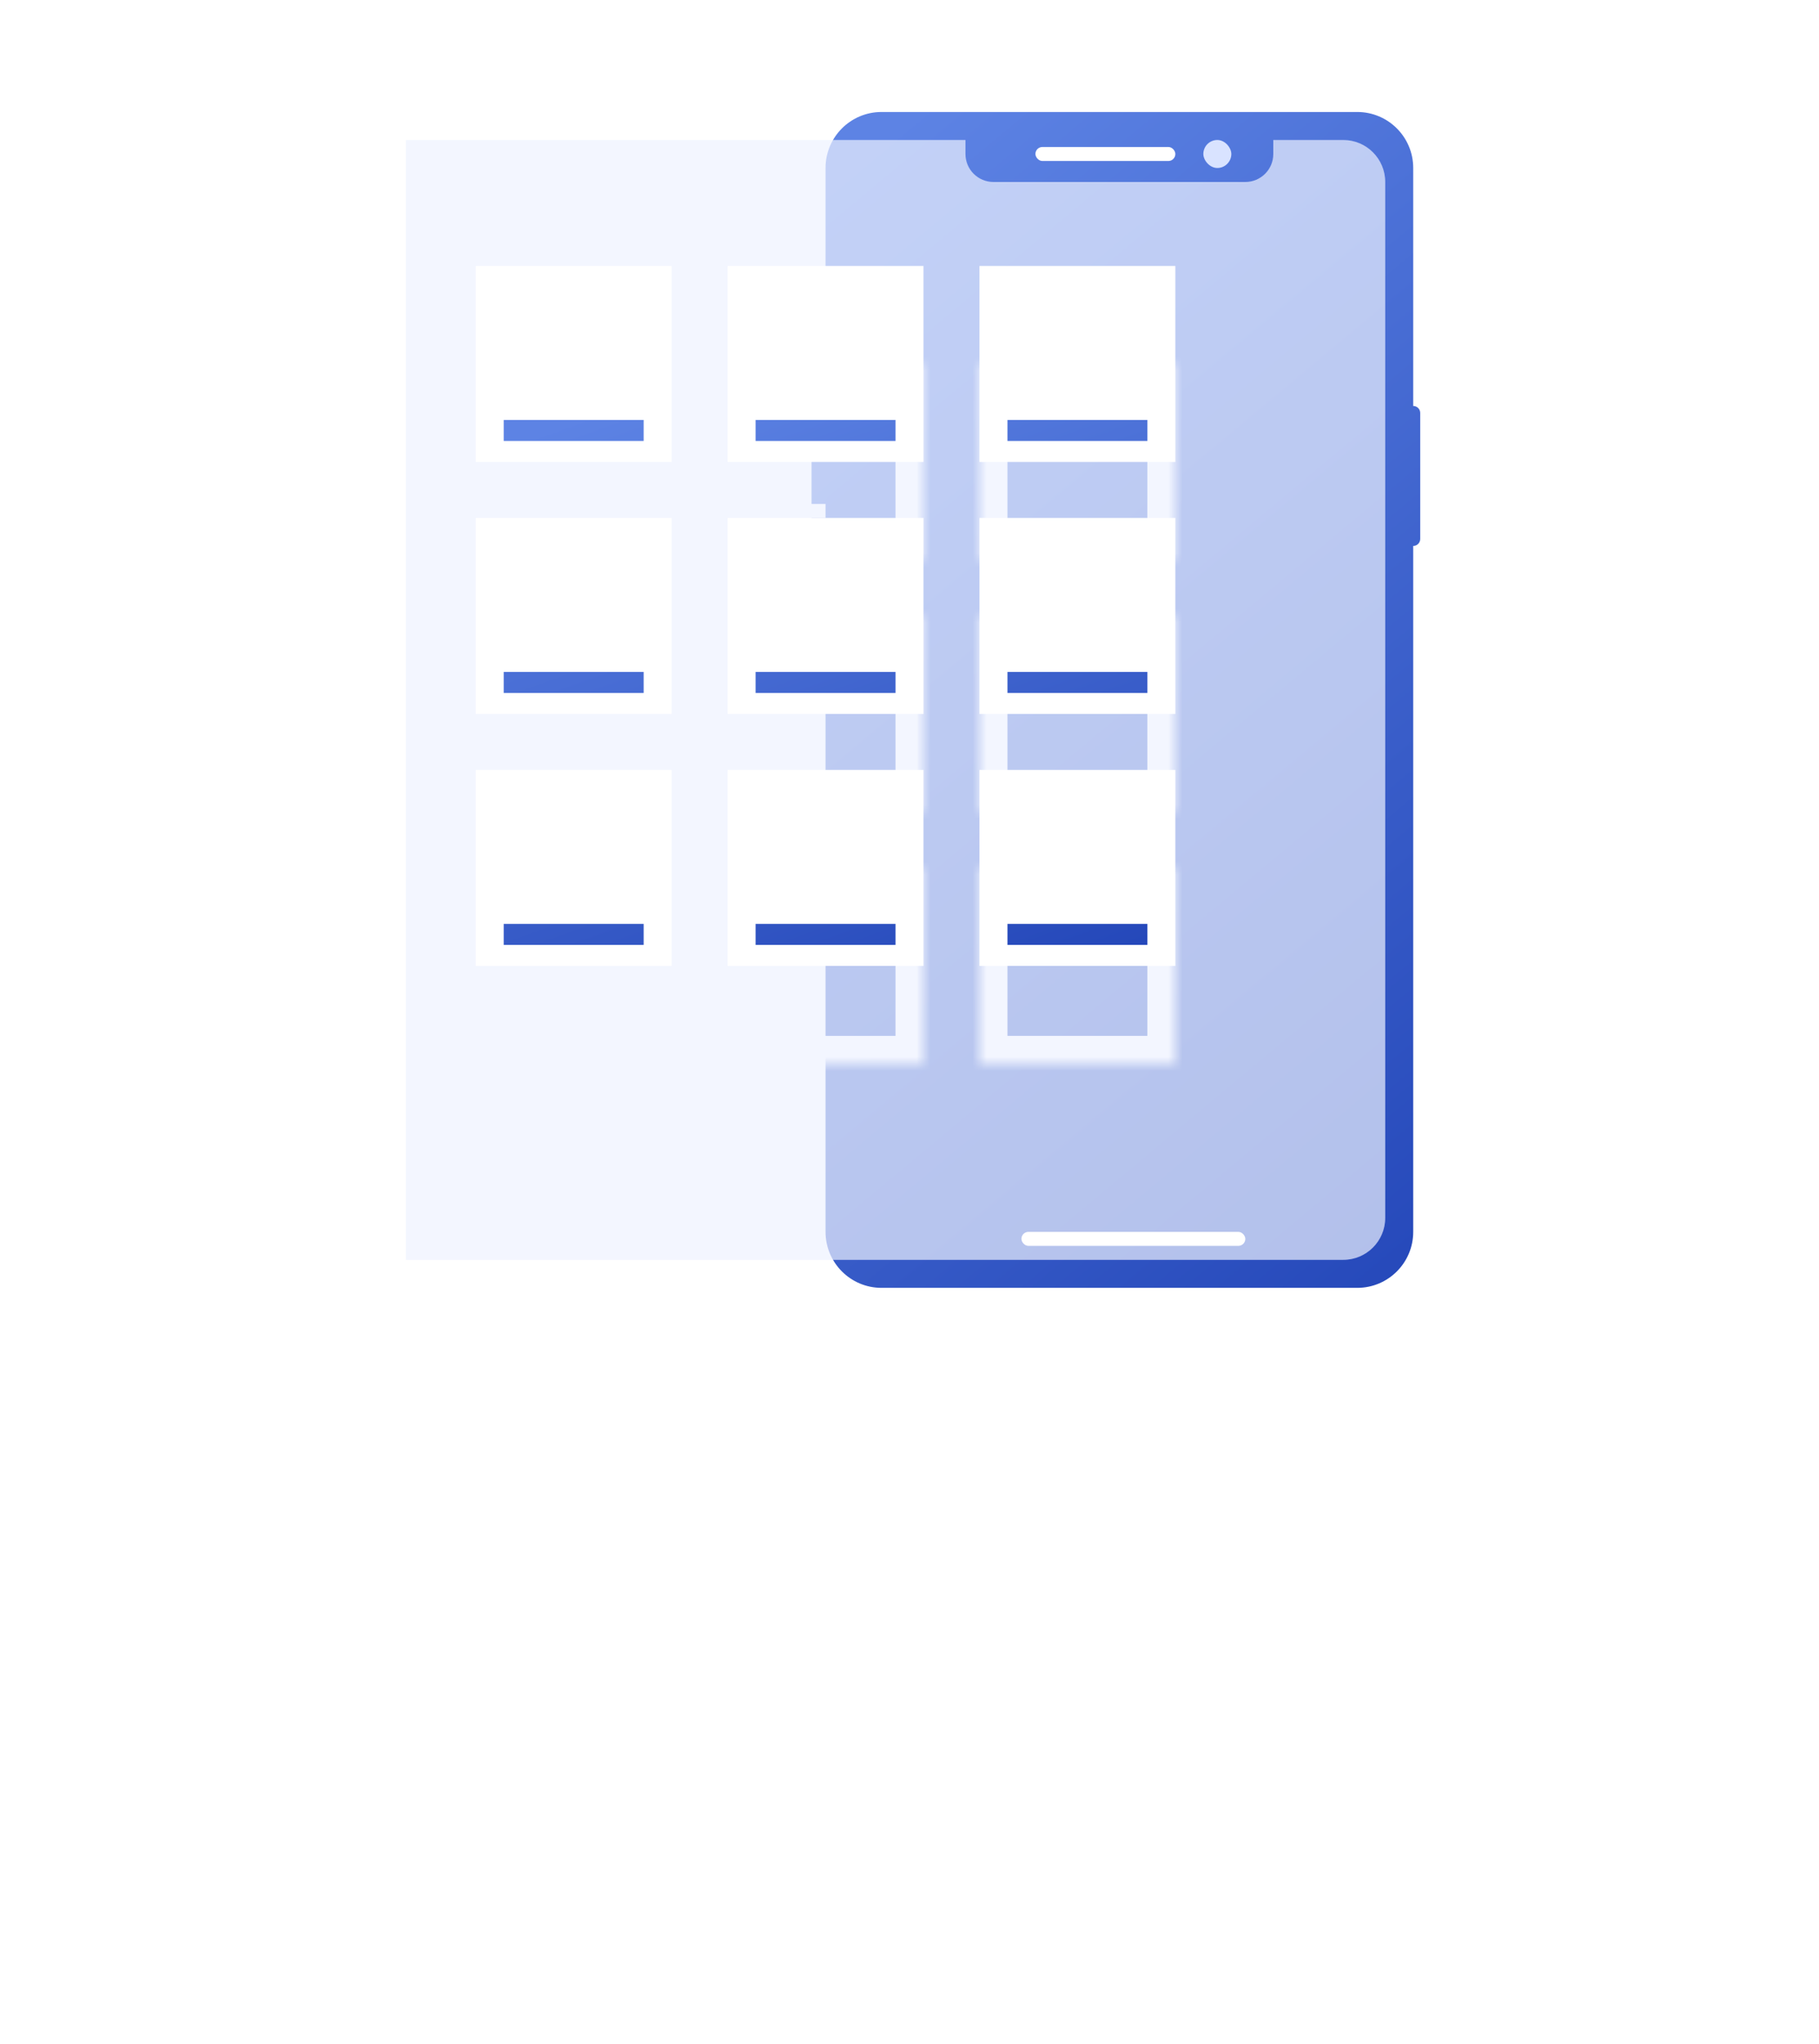 <svg width="130" height="146" viewBox="0 0 130 146" fill="none" xmlns="http://www.w3.org/2000/svg">
<g filter="url(#filter0_ddddd_3953_29681)">
<rect x="32" y="13" width="66" height="77" fill="white"/>
</g>
<path fill-rule="evenodd" clip-rule="evenodd" d="M63 92C60.791 92 59 90.209 59 88L59 45H58V37H59V36H58V28H59V25H58V21H59L59 12C59 9.791 60.791 8 63 8L97 8C99.209 8 101 9.791 101 12L101 29C101.276 29 101.5 29.224 101.5 29.5V38.5C101.5 38.776 101.276 39 101 39V88C101 90.209 99.209 92 97 92H63Z" fill="url(#paint0_linear_3953_29681)"/>
<mask id="path-3-inside-1_3953_29681" fill="white">
<path fill-rule="evenodd" clip-rule="evenodd" d="M34 26H48V40H34V26ZM34 44H48V58H34V44ZM48 62H34V76H48V62ZM52 26H66V40H52V26ZM66 44H52V58H66V44ZM52 62H66V76H52V62ZM84 26H70V40H84V26ZM70 44H84V58H70V44ZM84 62H70V76H84V62Z"/>
</mask>
<path d="M48 26H50V24H48V26ZM34 26V24H32V26H34ZM48 40V42H50V40H48ZM34 40H32V42H34V40ZM48 44H50V42H48V44ZM34 44V42H32V44H34ZM48 58V60H50V58H48ZM34 58H32V60H34V58ZM34 62V60H32V62H34ZM48 62H50V60H48V62ZM34 76H32V78H34V76ZM48 76V78H50V76H48ZM66 26H68V24H66V26ZM52 26V24H50V26H52ZM66 40V42H68V40H66ZM52 40H50V42H52V40ZM52 44V42H50V44H52ZM66 44H68V42H66V44ZM52 58H50V60H52V58ZM66 58V60H68V58H66ZM66 62H68V60H66V62ZM52 62V60H50V62H52ZM66 76V78H68V76H66ZM52 76H50V78H52V76ZM70 26V24H68V26H70ZM84 26H86V24H84V26ZM70 40H68V42H70V40ZM84 40V42H86V40H84ZM84 44H86V42H84V44ZM70 44V42H68V44H70ZM84 58V60H86V58H84ZM70 58H68V60H70V58ZM70 62V60H68V62H70ZM84 62H86V60H84V62ZM70 76H68V78H70V76ZM84 76V78H86V76H84ZM48 24H34V28H48V24ZM50 40V26H46V40H50ZM34 42H48V38H34V42ZM32 26V40H36V26H32ZM48 42H34V46H48V42ZM50 58V44H46V58H50ZM34 60H48V56H34V60ZM32 44V58H36V44H32ZM34 64H48V60H34V64ZM36 76V62H32V76H36ZM48 74H34V78H48V74ZM46 62V76H50V62H46ZM66 24H52V28H66V24ZM68 40V26H64V40H68ZM52 42H66V38H52V42ZM50 26V40H54V26H50ZM52 46H66V42H52V46ZM54 58V44H50V58H54ZM66 56H52V60H66V56ZM64 44V58H68V44H64ZM66 60H52V64H66V60ZM68 76V62H64V76H68ZM52 78H66V74H52V78ZM50 62V76H54V62H50ZM70 28H84V24H70V28ZM72 40V26H68V40H72ZM84 38H70V42H84V38ZM82 26V40H86V26H82ZM84 42H70V46H84V42ZM86 58V44H82V58H86ZM70 60H84V56H70V60ZM68 44V58H72V44H68ZM70 64H84V60H70V64ZM72 76V62H68V76H72ZM84 74H70V78H84V74ZM82 62V76H86V62H82Z" fill="white" mask="url(#path-3-inside-1_3953_29681)"/>
<g filter="url(#filter1_b_3953_29681)">
<path d="M69 10H29V90H96C97.657 90 99 88.657 99 87V13C99 11.343 97.657 10 96 10H91V11C91 12.105 90.105 13 89 13H71C69.895 13 69 12.105 69 11V10Z" fill="#EFF3FF" fill-opacity="0.7"/>
</g>
<path fill-rule="evenodd" clip-rule="evenodd" d="M34 19H48V33H34V19ZM34 37H48V51H34V37ZM48 55H34V69H48V55ZM52 19H66V33H52V19ZM66 37H52V51H66V37ZM52 55H66V69H52V55ZM84 19H70V33H84V19ZM70 37H84V51H70V37ZM84 55H70V69H84V55Z" fill="white"/>
<path fill-rule="evenodd" clip-rule="evenodd" d="M36 30H46V31.5H36V30ZM36 48H46V49.5H36V48ZM46 66H36V67.5H46V66ZM54 30H64V31.5H54V30ZM64 48H54V49.5H64V48ZM54 66H64V67.5H54V66ZM82 30H72V31.5H82V30ZM72 48H82V49.5H72V48ZM82 66H72V67.5H82V66Z" fill="url(#paint1_linear_3953_29681)"/>
<rect x="73" y="88" width="16" height="1" rx="0.5" fill="white"/>
<rect x="74" y="10.5" width="10" height="1" rx="0.5" fill="white"/>
<rect x="86" y="10" width="2" height="2" rx="1" fill="#D9E3FF"/>
<defs>
<filter id="filter0_ddddd_3953_29681" x="0" y="5" width="130" height="141" filterUnits="userSpaceOnUse" color-interpolation-filters="sRGB">
<feFlood flood-opacity="0" result="BackgroundImageFix"/>
<feColorMatrix in="SourceAlpha" type="matrix" values="0 0 0 0 0 0 0 0 0 0 0 0 0 0 0 0 0 0 127 0" result="hardAlpha"/>
<feOffset dy="1.5"/>
<feGaussianBlur stdDeviation="1"/>
<feColorMatrix type="matrix" values="0 0 0 0 0.302 0 0 0 0 0.416 0 0 0 0 0.741 0 0 0 0.2 0"/>
<feBlend mode="normal" in2="BackgroundImageFix" result="effect1_dropShadow_3953_29681"/>
<feColorMatrix in="SourceAlpha" type="matrix" values="0 0 0 0 0 0 0 0 0 0 0 0 0 0 0 0 0 0 127 0" result="hardAlpha"/>
<feOffset dy="3.5"/>
<feGaussianBlur stdDeviation="2.5"/>
<feColorMatrix type="matrix" values="0 0 0 0 0.302 0 0 0 0 0.416 0 0 0 0 0.741 0 0 0 0.144 0"/>
<feBlend mode="normal" in2="effect1_dropShadow_3953_29681" result="effect2_dropShadow_3953_29681"/>
<feColorMatrix in="SourceAlpha" type="matrix" values="0 0 0 0 0 0 0 0 0 0 0 0 0 0 0 0 0 0 127 0" result="hardAlpha"/>
<feOffset dy="7"/>
<feGaussianBlur stdDeviation="5"/>
<feColorMatrix type="matrix" values="0 0 0 0 0.302 0 0 0 0 0.416 0 0 0 0 0.741 0 0 0 0.119 0"/>
<feBlend mode="normal" in2="effect2_dropShadow_3953_29681" result="effect3_dropShadow_3953_29681"/>
<feColorMatrix in="SourceAlpha" type="matrix" values="0 0 0 0 0 0 0 0 0 0 0 0 0 0 0 0 0 0 127 0" result="hardAlpha"/>
<feOffset dy="12"/>
<feGaussianBlur stdDeviation="9"/>
<feColorMatrix type="matrix" values="0 0 0 0 0.302 0 0 0 0 0.416 0 0 0 0 0.741 0 0 0 0.1 0"/>
<feBlend mode="normal" in2="effect3_dropShadow_3953_29681" result="effect4_dropShadow_3953_29681"/>
<feColorMatrix in="SourceAlpha" type="matrix" values="0 0 0 0 0 0 0 0 0 0 0 0 0 0 0 0 0 0 127 0" result="hardAlpha"/>
<feOffset dy="24"/>
<feGaussianBlur stdDeviation="16"/>
<feColorMatrix type="matrix" values="0 0 0 0 0.302 0 0 0 0 0.416 0 0 0 0 0.741 0 0 0 0.081 0"/>
<feBlend mode="normal" in2="effect4_dropShadow_3953_29681" result="effect5_dropShadow_3953_29681"/>
<feBlend mode="normal" in="SourceGraphic" in2="effect5_dropShadow_3953_29681" result="shape"/>
</filter>
<filter id="filter1_b_3953_29681" x="13" y="-6" width="102" height="112" filterUnits="userSpaceOnUse" color-interpolation-filters="sRGB">
<feFlood flood-opacity="0" result="BackgroundImageFix"/>
<feGaussianBlur in="BackgroundImageFix" stdDeviation="8"/>
<feComposite in2="SourceAlpha" operator="in" result="effect1_backgroundBlur_3953_29681"/>
<feBlend mode="normal" in="SourceGraphic" in2="effect1_backgroundBlur_3953_29681" result="shape"/>
</filter>
<linearGradient id="paint0_linear_3953_29681" x1="64.58" y1="8.632" x2="142.018" y2="101.365" gradientUnits="userSpaceOnUse">
<stop stop-color="#5D83E4"/>
<stop offset="1" stop-color="#1032AA"/>
</linearGradient>
<linearGradient id="paint1_linear_3953_29681" x1="42.958" y1="29.286" x2="65.516" y2="92.431" gradientUnits="userSpaceOnUse">
<stop stop-color="#5D83E4"/>
<stop offset="1" stop-color="#1032AA"/>
</linearGradient>
</defs>
</svg>
